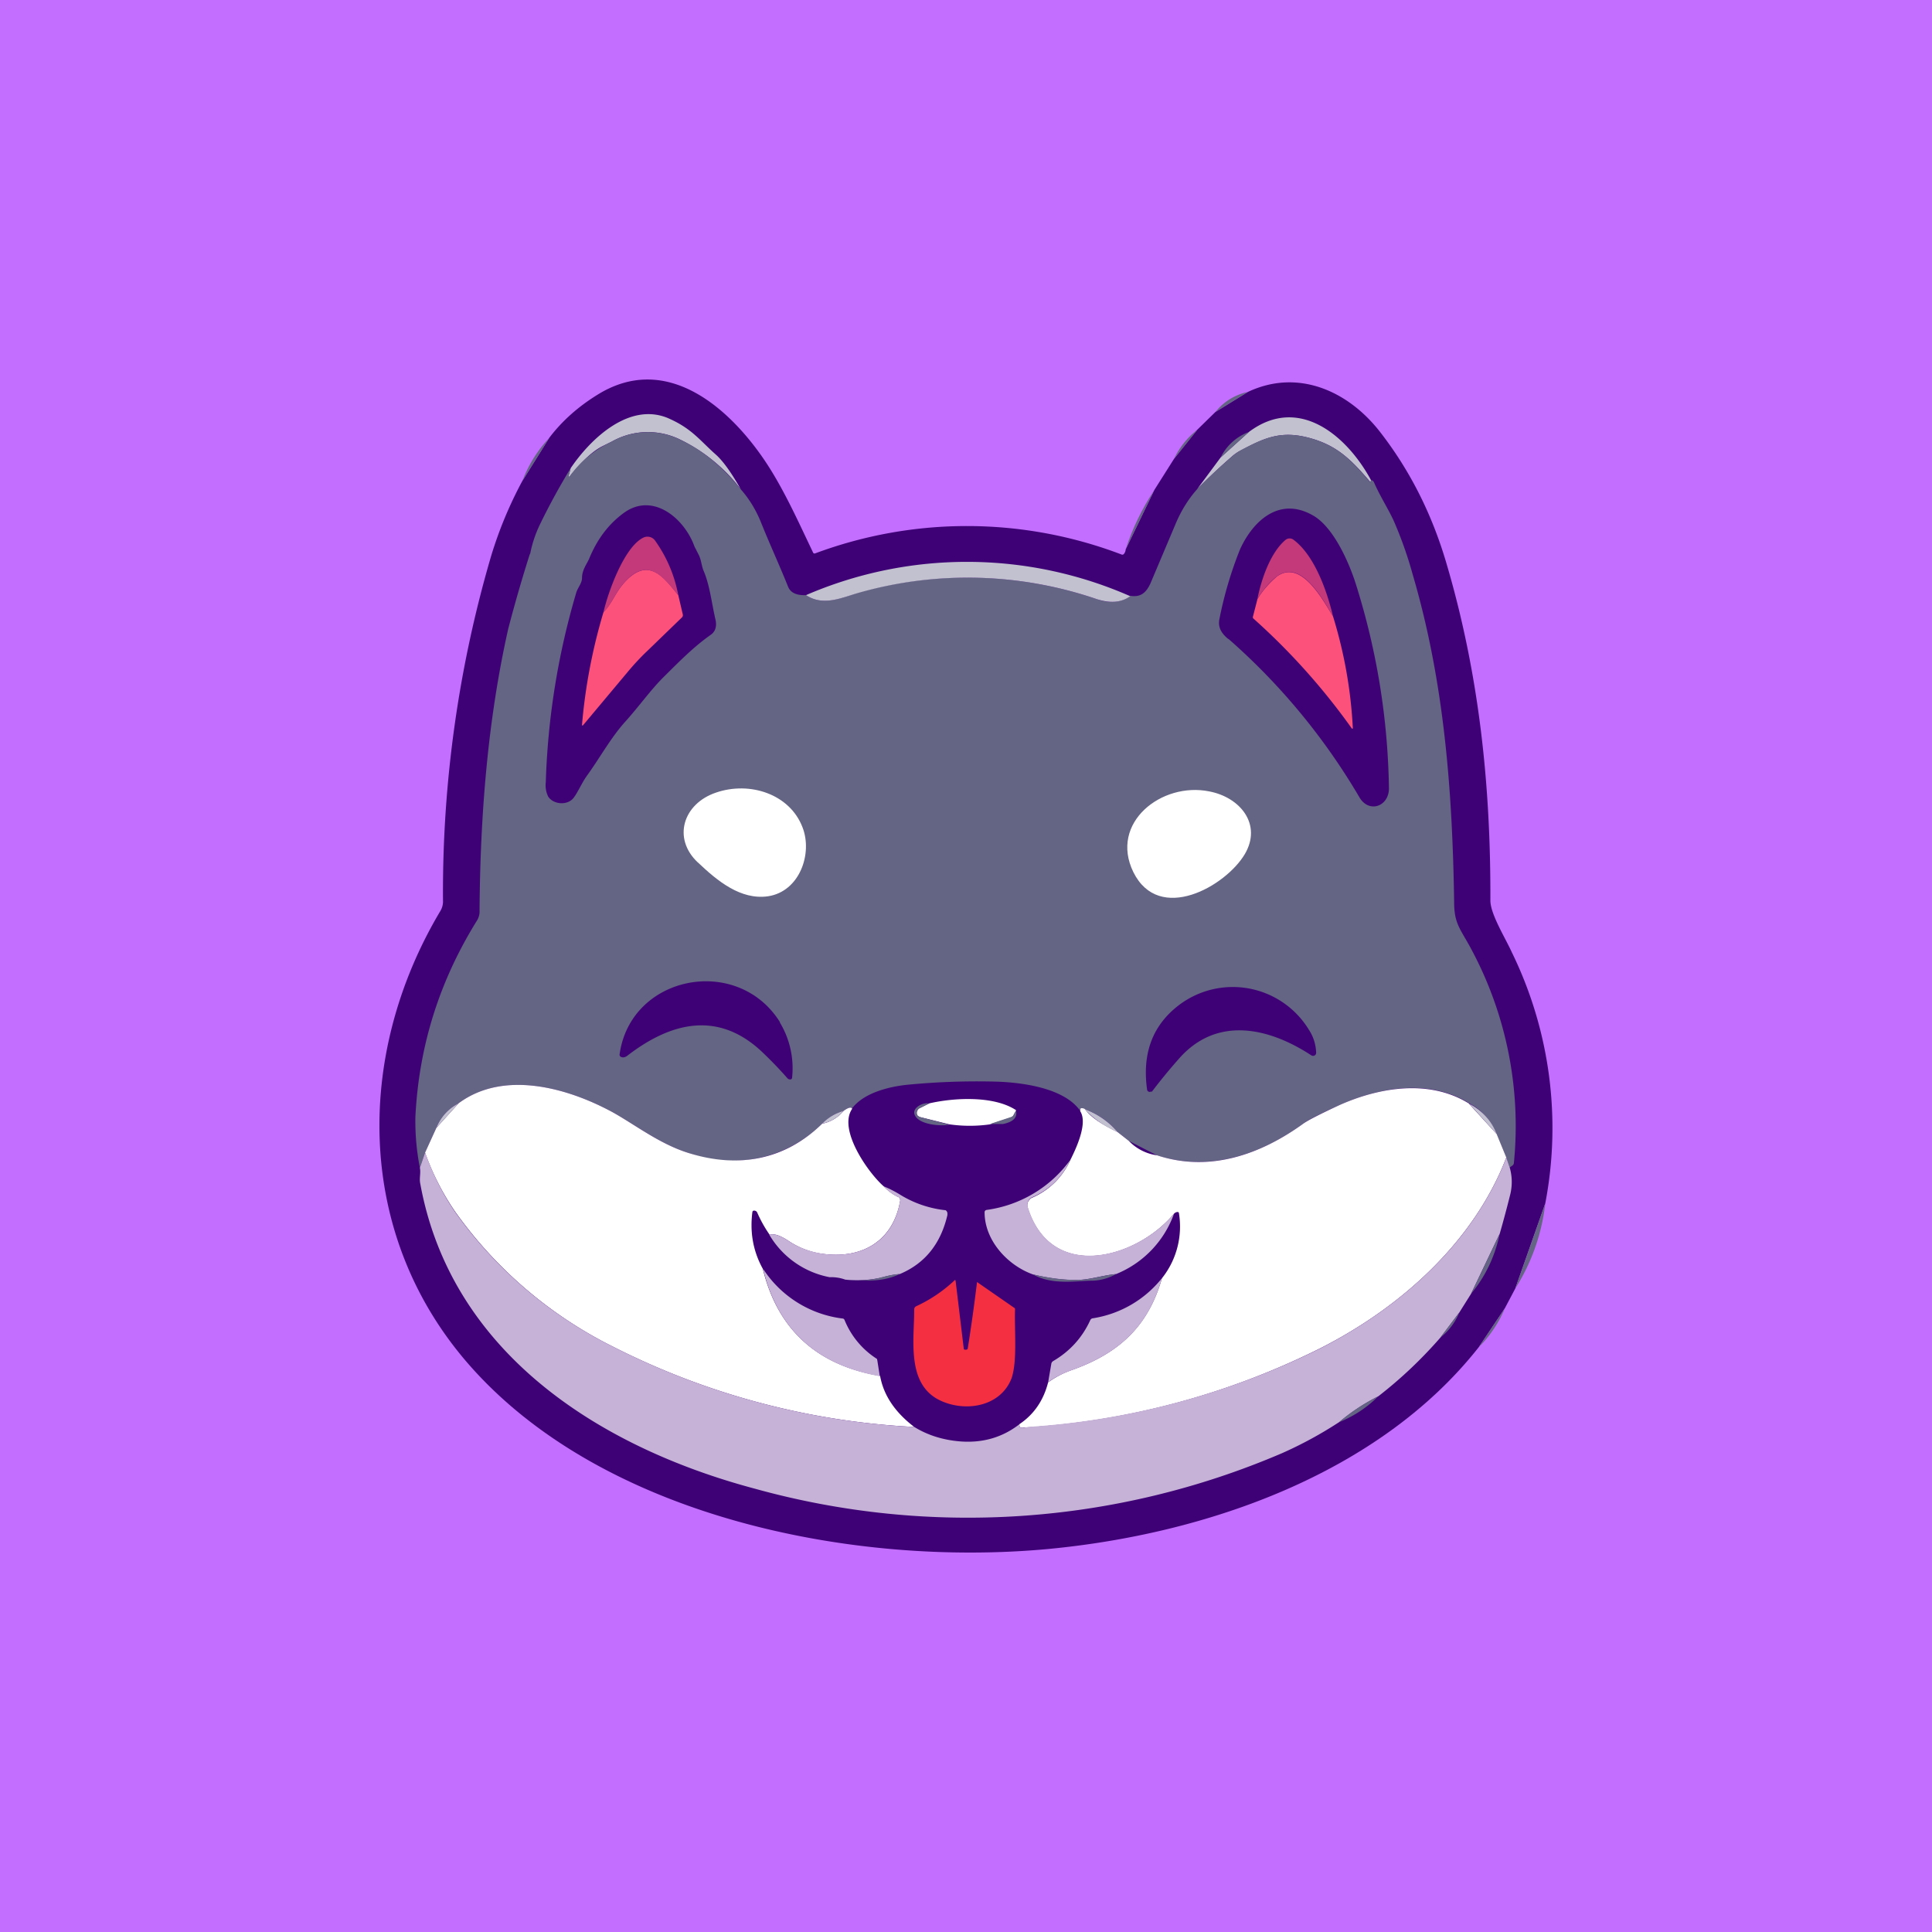 <svg xmlns="http://www.w3.org/2000/svg" width="24" height="24" fill="none" viewBox="0 0 24 24"><rect x="0" y="0" width="24" height="24" fill="#333333" stroke="none"/><g clip-path="url(#a)"><path fill="#C36EFF" d="M0 0h24v24H0z"/><path fill="#3E0176" d="m13.984 6.823.356-.737.244-.386.283-.356.232-.227.402-.248c.626-.296 1.252-.009 1.646.501.365.471.635 1.003.815 1.607.415 1.397.557 2.786.552 4.209 0 .171.189.471.266.643a4.97 4.97 0 0 1 .416 3.12l-.373 1.058-.129.244-.325.485c-1.243 1.577-3.395 2.323-5.357 2.507-2.41.223-5.495-.394-7.158-2.259-1.44-1.615-1.457-3.865-.385-5.665a.23.23 0 0 0 .034-.133c-.01-1.45.191-2.894.6-4.286q.147-.482.386-.926l.334-.535c.163-.215.364-.39.6-.536.848-.527 1.624.15 2.074.814.232.343.416.755.6 1.14q.009.025.03.017a5.4 5.4 0 0 1 3.802.013c.017.009.03 0 .038-.013a.1.1 0 0 0 .017-.051"/><path fill="#646484" d="m15.502 4.869-.403.248a.7.7 0 0 1 .402-.248"/><path fill="#C1C1CF" d="M9.202 6.077a2.1 2.1 0 0 0-.738-.609.91.91 0 0 0-.865.018l-.112.055c-.154.077-.291.232-.398.365q-.034.037-.022-.009l.022-.081c.257-.378.728-.815 1.2-.626.3.128.398.274.6.454q.134.117.313.433m7.83-.111v.012q-.009.014-.018 0c-.235-.274-.415-.458-.788-.548-.326-.077-.527.013-.806.163a.5.5 0 0 0-.12.081q-.21.182-.429.403l.292-.394.351-.317c.63-.472 1.23.064 1.518.6"/><path fill="#646484" d="m14.871 5.344-.287.356a1 1 0 0 1 .283-.356zm.643.022-.351.317a.64.64 0 0 1 .351-.317"/><path fill="#646484" d="M9.201 6.077c.099.112.18.24.245.394.115.288.231.536.343.815q.044.114.222.107c.223.146.455.026.673-.039a5 5 0 0 1 2.945.09c.15.052.291.047.411-.043.133.022.201-.042.253-.158l.308-.729q.104-.25.27-.437a7 7 0 0 1 .429-.403.6.6 0 0 1 .12-.085c.279-.146.48-.236.806-.159.373.09.553.274.788.553q.007.007.013-.004v-.013q.031-.002.043.03c.073.167.18.334.244.475q.142.326.236.669c.394 1.341.493 2.7.514 4.071 0 .253.073.326.189.536.453.823.646 1.765.553 2.7a.04.04 0 0 1-.007.02.04.04 0 0 1-.015.014l-.03.022-.043-.124-.12-.292a.73.73 0 0 0-.347-.386c-.493-.3-1.101-.197-1.603.026q-.354.159-.445.227c-.532.386-1.166.609-1.822.399l-.351-.18-.142-.112a.95.95 0 0 0-.445-.295c-.013 0-.017.008-.022.017l.005.017c-.198-.287-.729-.356-1.063-.364a9 9 0 0 0-1.072.038c-.231.022-.557.099-.703.3q-.012-.038-.102.026a.6.6 0 0 0-.266.159 1.58 1.58 0 0 1-1.659.364c-.36-.112-.664-.352-.943-.506-.552-.3-1.35-.531-1.915-.111a.58.58 0 0 0-.275.304l-.141.309-.064.188a3 3 0 0 1-.056-.63c.043-.883.3-1.697.771-2.451a.22.22 0 0 0 .026-.12c.009-1.17.099-2.349.356-3.493q.121-.465.266-.922l.008-.017a1.5 1.5 0 0 1 .129-.377q.173-.354.373-.681l-.022.081q-.01.046.017.009c.134-.181.31-.325.515-.42a.91.91 0 0 1 .865-.017q.395.185.737.608M6.823 5.44l-.334.535q.115-.303.334-.535"/><path fill="#646484" d="m14.34 6.086-.356.737q.124-.384.356-.737"/><path fill="#3E0176" d="M8.233 8.421c-.154.155-.304.365-.467.545-.184.205-.317.454-.48.677-.06.086-.107.197-.159.266-.077.102-.253.085-.317-.013a.32.32 0 0 1-.03-.18 9.3 9.3 0 0 1 .377-2.349c.017-.064.073-.12.073-.188 0-.095.056-.168.086-.232.103-.253.248-.441.437-.578.36-.258.75.072.874.42l.052.102c.034.065.034.138.064.206.073.172.099.399.141.583q.037.141-.055.206c-.206.145-.373.313-.596.535m7.024-.484c-.073-.06-.128-.133-.111-.236q.087-.449.257-.874c.154-.343.48-.664.9-.428.261.141.459.595.544.87q.387 1.232.407 2.524c0 .223-.244.313-.364.116a8 8 0 0 0-1.629-1.972z"/><path fill="#C33979" d="M8.426 7.393c-.163-.193-.343-.459-.613-.215-.167.155-.189.296-.317.43.055-.245.257-.815.497-.93a.116.116 0 0 1 .145.038q.217.305.288.677m8.134.266c-.137-.232-.403-.716-.699-.498q-.116.089-.24.275c.047-.236.159-.57.348-.729a.08.08 0 0 1 .102 0c.262.197.416.643.489.952"/><path fill="#C1C1CF" d="M14.04 7.406c-.12.086-.257.086-.411.038a4.96 4.96 0 0 0-2.945-.085c-.218.06-.45.18-.672.034a5.04 5.04 0 0 1 4.028.013"/><path fill="#FC517B" d="m8.426 7.393.055.236a.04.04 0 0 1-.012.043l-.429.415a3 3 0 0 0-.24.257l-.557.665q-.013.01-.013-.005.06-.708.266-1.397c.128-.133.15-.274.317-.428.274-.245.45.021.613.214m8.134.266q.206.668.244 1.363.007.058-.025.008a8.2 8.2 0 0 0-1.213-1.35.04.04 0 0 1 0-.026l.055-.214a1.2 1.2 0 0 1 .24-.278c.296-.215.558.265.699.497"/><path fill="#fff" d="M8.67 10.715c-.321-.3-.184-.733.227-.87.416-.142.913.017 1.072.432.128.326-.035.798-.429.857-.338.048-.626-.188-.87-.42m6.793-.103c-.236.398-1.063.87-1.384.223-.3-.613.351-1.123.942-1.003.386.073.66.411.442.78"/><path fill="#3E0176" d="M9.686 12.699a1.1 1.1 0 0 1 .154.685q-.002.034-.043.022l-.013-.009a5 5 0 0 0-.308-.321c-.545-.523-1.136-.386-1.689.043-.021.013-.043.021-.064.013a.03.03 0 0 1-.026-.035c.137-.985 1.466-1.243 1.993-.398zm6.574.094q.084.128.09.287l-.004.017-.013.013a.04.04 0 0 1-.043 0c-.523-.343-1.174-.497-1.646.043a7 7 0 0 0-.334.407h-.013a.03.03 0 0 1-.03 0 .03.03 0 0 1-.017-.021q-.097-.684.403-1.059a1.107 1.107 0 0 1 1.607.313"/><path fill="#fff" d="M10.213 13.959a.46.46 0 0 0 .266-.159q.089-.064.107-.026c-.18.258.201.798.394.965a.6.6 0 0 0 .172.128c.012 0 .02.013.025.022s.009.021.005.03c-.086.488-.46.715-.935.66a1 1 0 0 1-.45-.163q-.156-.104-.236-.077a1.6 1.6 0 0 1-.154-.275.04.04 0 0 0-.038-.025h-.007a.02.02 0 0 0-.015.013q-.051.384.129.71c.184.75.668 1.197 1.457 1.33q.064.359.424.634a9.3 9.3 0 0 1-3.746-.999 5.3 5.3 0 0 1-1.954-1.671 3.2 3.2 0 0 1-.377-.737l.141-.309.275-.304c.565-.42 1.363-.189 1.915.111.279.155.583.394.943.506.613.193 1.196.09 1.659-.364m8.031-.253.348.381.12.292c-.4 1.041-1.3 1.855-2.302 2.365a9.5 9.5 0 0 1-3.69.99q-.063.014-.056-.043c.185-.124.3-.3.356-.518a1.1 1.1 0 0 1 .283-.15c.587-.206.956-.536 1.131-1.144a1.03 1.03 0 0 0 .21-.815.02.02 0 0 0-.012-.008h-.01a.07.07 0 0 0-.038.021c-.463.557-1.521.857-1.817-.073a.1.1 0 0 1 .005-.077c.012-.021.03-.043.055-.051a.92.92 0 0 0 .472-.472c.077-.154.214-.454.12-.6v-.021q-.001-.015.017-.017.024 0 .043.013c.085.12.261.214.403.283l.14.11a.6.6 0 0 0 .352.18c.656.215 1.29-.012 1.822-.398q.097-.066.445-.227c.502-.223 1.115-.321 1.603-.021m-5.623.09-.03.056a.06.06 0 0 1-.034.03l-.257.085a1.8 1.8 0 0 1-.506 0l-.364-.09a.06.06 0 0 1-.03-.017.056.056 0 0 1-.004-.064.06.06 0 0 1 .021-.026l.129-.064c.3-.069.797-.099 1.076.085z"/><path fill="#C1C1CF" d="m5.696 13.706-.275.304a.58.58 0 0 1 .275-.304"/><path fill="#646484" d="m11.541 13.706-.124.064a.06.06 0 0 0-.021.026.06.06 0 0 0 .004.064l.03.017.364.094c-.111.022-.373 0-.428-.115-.047-.09.094-.163.175-.15"/><path fill="#C1C1CF" d="M18.244 13.706c.163.086.283.21.348.381l-.348-.385zm-4.77.073a.96.96 0 0 1 .408.283 1.2 1.2 0 0 1-.408-.283"/><path fill="#646484" d="M12.621 13.796q.031.128-.162.167h-.163l.261-.086a.06.06 0 0 0 .034-.025z"/><path fill="#C1C1CF" d="M10.479 13.8a.46.46 0 0 1-.266.158.6.6 0 0 1 .266-.158"/><path fill="#C5B2D6" d="M5.28 14.315c.103.287.232.535.377.745a5.3 5.3 0 0 0 1.955 1.667 9.3 9.3 0 0 0 3.745.999q.252.155.575.18.417.031.732-.214-.007.056.056.043l.06-.01a9.5 9.5 0 0 0 3.63-.98c1.007-.515 1.903-1.325 2.302-2.366l.042.124q.046.16.009.326-.064.258-.133.497l-.356.746-.145.231-.236.313q-.354.406-.771.729-.265.135-.485.32a5 5 0 0 1-.711.387 9.9 9.9 0 0 1-6.549.441c-1.963-.523-3.78-1.71-4.157-3.793-.013-.064.009-.128-.004-.193l.064-.188z"/><path fill="#C5B2D6" d="M13.299 14.4a.9.9 0 0 1-.472.471.1.1 0 0 0-.056.056.1.1 0 0 0 0 .077c.292.926 1.35.626 1.813.073a1.27 1.27 0 0 1-.72.75c-.18.017-.343.077-.51.073-.171 0-.343-.026-.523-.069-.312-.111-.6-.42-.6-.771q0-.025.026-.03a1.54 1.54 0 0 0 1.042-.626zm-2.319.338q.108.044.21.108c.17.103.36.167.557.188a.05.05 0 0 1 .022.034v.026c-.082.352-.275.6-.592.733a1 1 0 0 0-.223.043q-.225.049-.454.026a.5.5 0 0 0-.193-.03 1.11 1.11 0 0 1-.75-.527q.085-.027.24.077.194.129.45.162c.476.056.853-.171.934-.66l-.004-.03a.05.05 0 0 0-.026-.021.5.5 0 0 1-.171-.129"/><path fill="#646484" d="M19.196 14.949a2.5 2.5 0 0 1-.373 1.058zm-.566.377c-.056.27-.171.523-.356.746z"/><path fill="#C5B2D6" d="M9.48 15.763a1.38 1.38 0 0 0 .994.617q.012.006.017.017c.081.2.222.369.403.484l.005.022.03.193q-1.178-.209-1.449-1.329z"/><path fill="#646484" d="M11.177 15.827c-.227.107-.428.077-.66.077q.264.013.437-.038c.095-.022.167-.039.223-.039m2.687 0a.63.63 0 0 1-.291.082c-.202 0-.497.06-.742-.078q.271.064.523.069c.167.004.33-.056.51-.073"/><path fill="#C5B2D6" d="M14.434 15.878c-.171.609-.544.939-1.127 1.145-.116.043-.21.09-.287.15l.039-.227a.05.05 0 0 1 .025-.039q.31-.182.459-.506a.04.04 0 0 1 .034-.025c.338-.053.643-.23.857-.498"/><path fill="#F42F42" d="M12 16.766c.004 0 .013 0 .021-.009q.066-.415.116-.831l.463.321c.009.004.009.013.009.017-.009.266.03.643-.043.857-.142.369-.609.429-.922.258-.381-.215-.287-.742-.287-1.115q0-.012.007-.023a.04.04 0 0 1 .019-.015q.267-.124.48-.326.005.001.006.005l.002.008.1.831q-.002.027.03.022"/><path fill="#646484" d="M18.694 16.252a1.5 1.5 0 0 1-.325.484zm-.565.05a.77.77 0 0 1-.236.314zm-1.012 1.047c-.137.137-.3.244-.48.317q.218-.189.48-.317"/></g><defs><clipPath id="a"><path fill="#fff" d="M0 0h24v24H0z"/></clipPath></defs></svg>